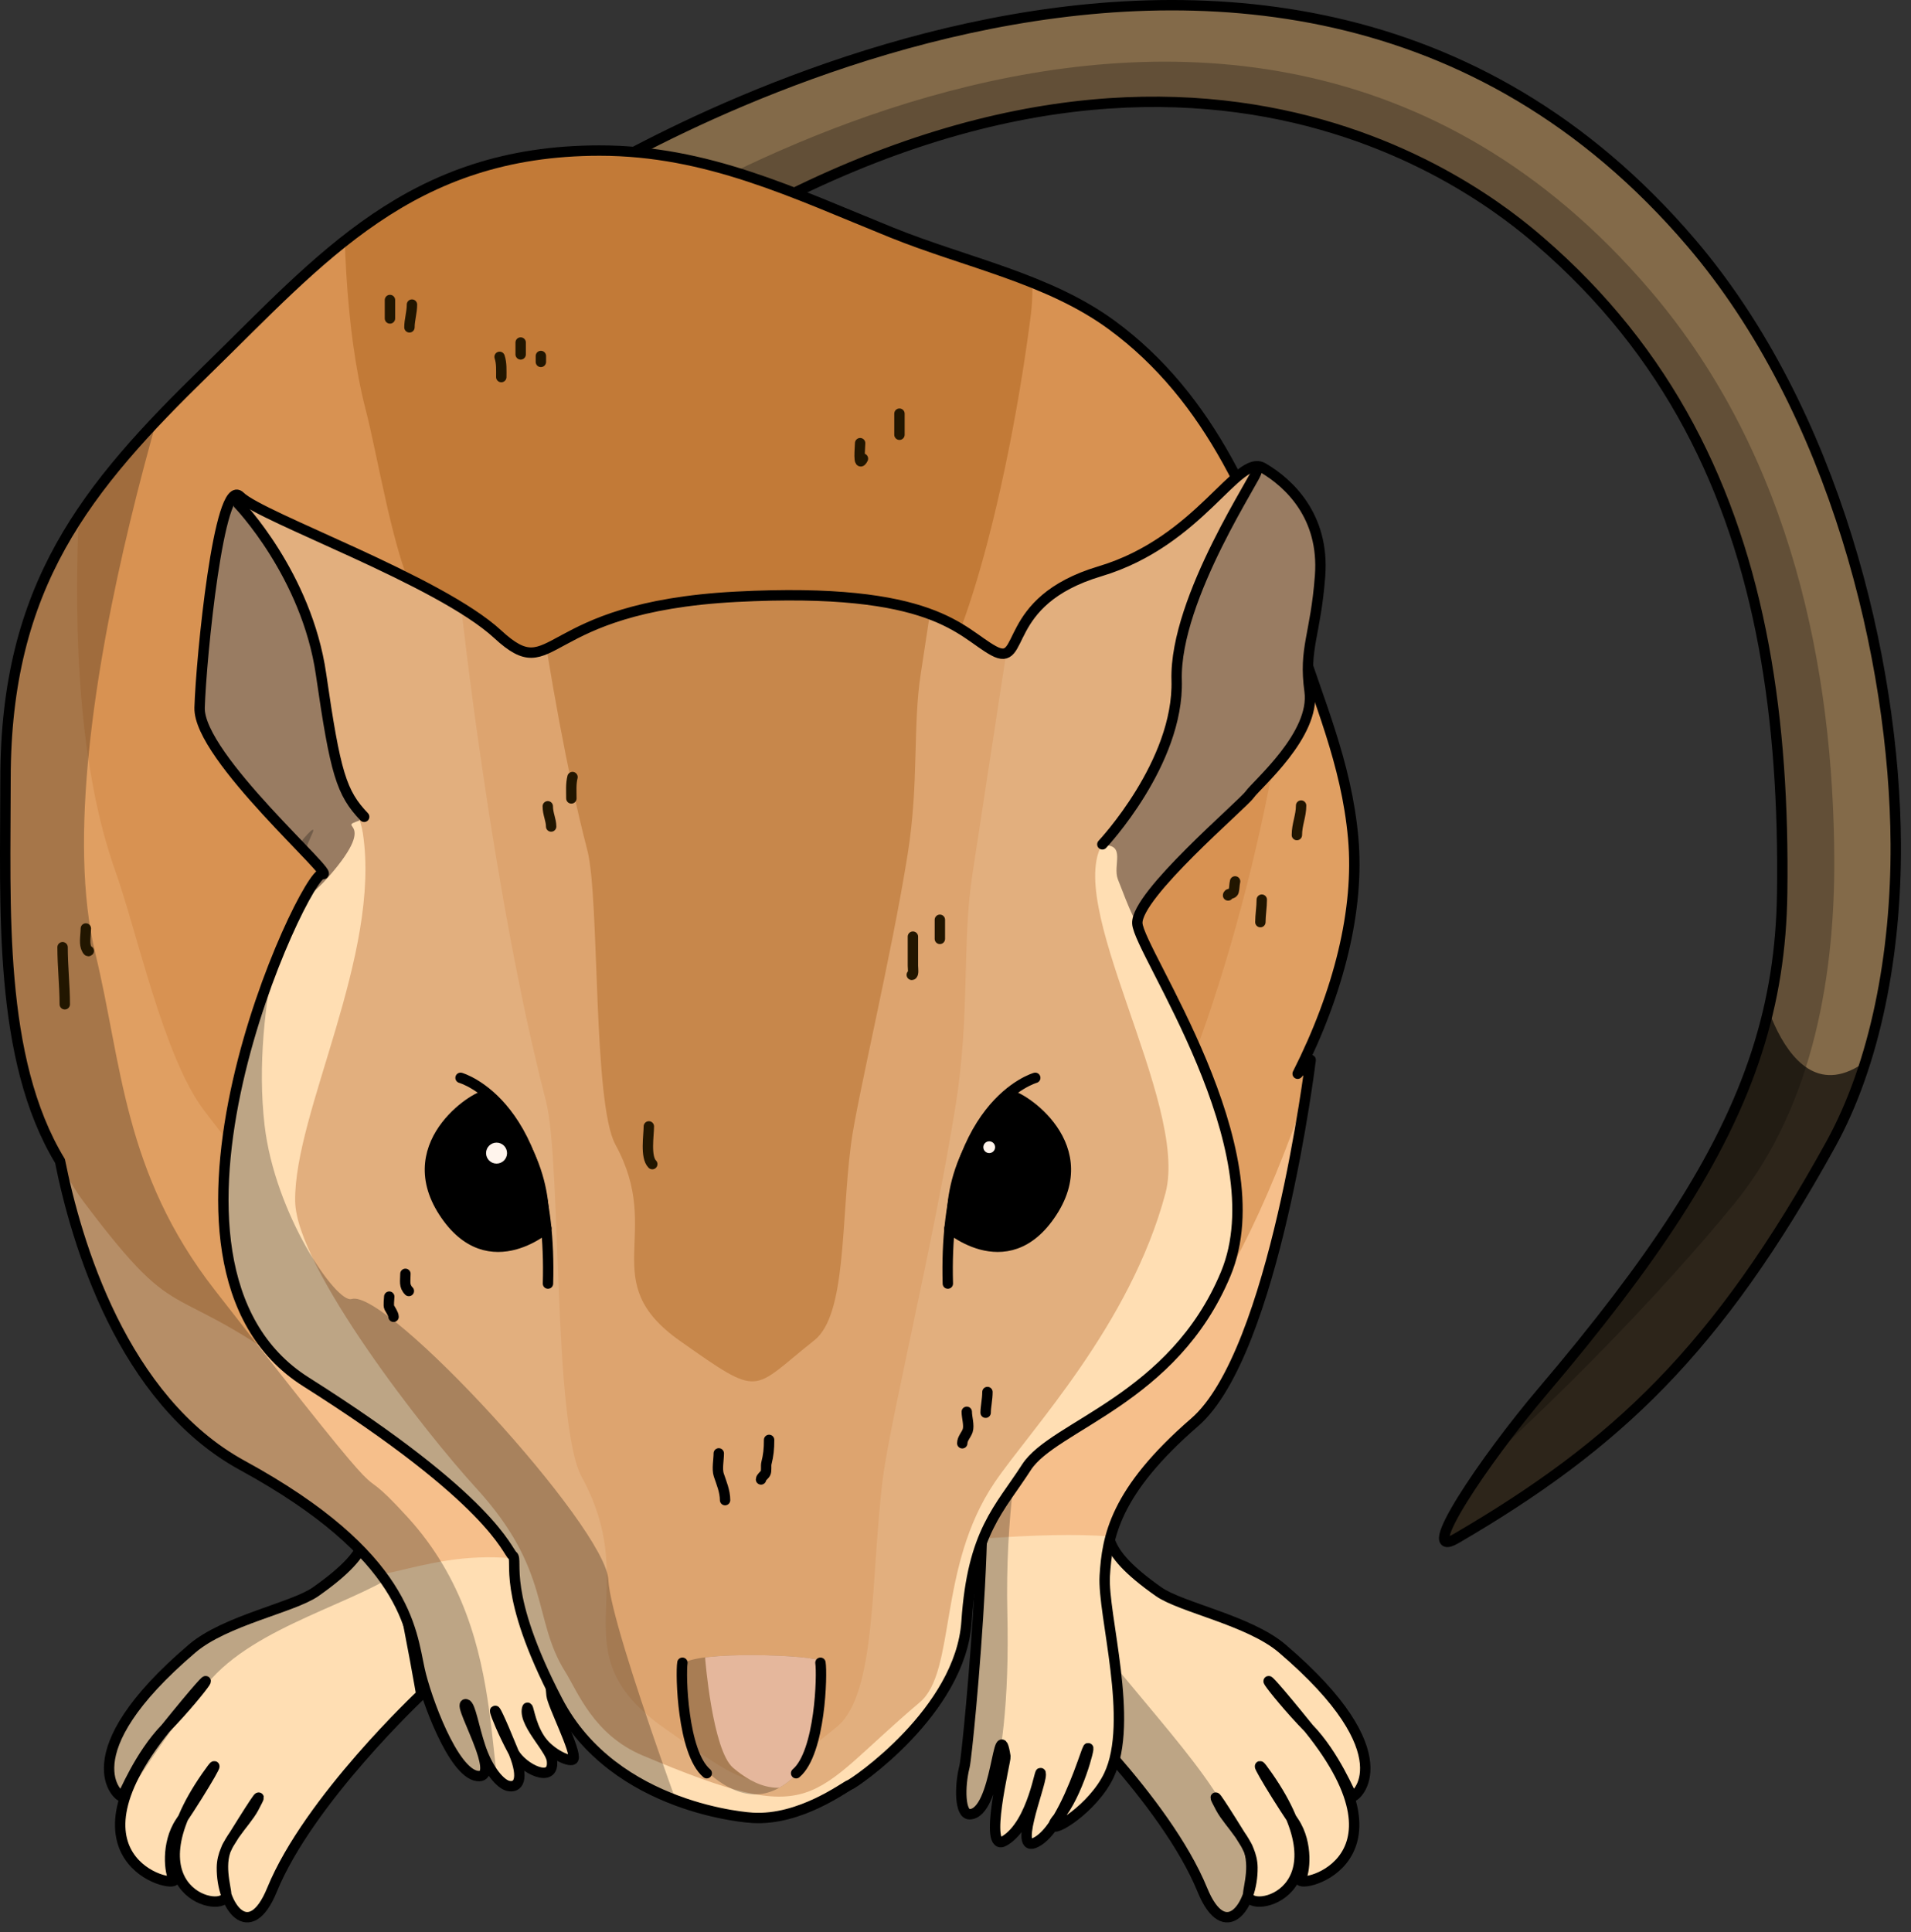 <?xml version="1.0" encoding="UTF-8" standalone="no"?>
<!DOCTYPE svg PUBLIC "-//W3C//DTD SVG 1.1//EN" "http://www.w3.org/Graphics/SVG/1.1/DTD/svg11.dtd">
<svg width="100%" height="100%" viewBox="0 0 184 186" version="1.1" xmlns="http://www.w3.org/2000/svg" xmlns:xlink="http://www.w3.org/1999/xlink" xml:space="preserve" xmlns:serif="http://www.serif.com/" style="fill-rule:evenodd;clip-rule:evenodd;stroke-linecap:round;stroke-linejoin:round;stroke-miterlimit:1.5;">
    <rect x="0" y="0" width="184" height="186" fill="#333333" stroke="none"/>
    <g transform="matrix(1,0,0,1,-153.343,-43.751)">
        <g transform="matrix(1,0,0,1,-45.414,-20.986)">
            <path d="M253.432,82.999C253.432,82.999 320.372,39.813 361.602,88.119C375.392,104.276 381.191,128.257 381.289,145.978C381.348,156.611 379.303,167.151 375.039,174.878C364.115,194.672 354.437,203.818 338.969,212.843C335.11,215.095 341.629,205.336 347.277,198.69C352.595,192.43 356.838,186.89 360.16,181.746C367.335,170.634 370.212,161.369 370.353,150.691C370.573,134.058 368.368,118.829 361.382,105.789C357.879,99.25 353.174,93.261 346.969,87.922C341.61,83.311 311.063,58.257 261.003,91.524" style="fill:rgb(131,106,73);"/>
            <clipPath id="_clip1">
                <path d="M253.432,82.999C253.432,82.999 320.372,39.813 361.602,88.119C375.392,104.276 381.191,128.257 381.289,145.978C381.348,156.611 379.303,167.151 375.039,174.878C364.115,194.672 354.437,203.818 338.969,212.843C335.11,215.095 341.629,205.336 347.277,198.69C352.595,192.43 356.838,186.89 360.16,181.746C367.335,170.634 370.212,161.369 370.353,150.691C370.573,134.058 368.368,118.829 361.382,105.789C357.879,99.25 353.174,93.261 346.969,87.922C341.61,83.311 311.063,58.257 261.003,91.524"/>
            </clipPath>
            <g clip-path="url(#_clip1)">
                <g transform="matrix(1,0,0,1,45.414,20.986)">
                    <path d="M322.596,137.508C322.596,137.508 326.057,155.2 336.057,142.892C346.057,130.585 306.827,216.737 297.596,207.122C288.366,197.507 278.75,182.123 289.904,177.892C301.058,173.661 323.75,134.046 322.596,137.508Z" style="fill:rgb(45,37,26);"/>
                </g>
                <g transform="matrix(1,0,0,1,-3.938,4.595)">
                    <path d="M257.393,85.971C257.393,85.971 320.372,39.813 361.602,88.119C375.392,104.276 379.211,125.038 379.309,142.759C379.367,153.392 377.502,166.452 369.66,176.041C363.187,183.956 351.203,196.83 336.448,209.063C333.009,211.914 341.629,205.336 347.277,198.69C352.595,192.43 356.838,186.89 360.16,181.746C367.335,170.634 370.212,161.369 370.353,150.691C370.573,134.058 368.368,118.829 361.382,105.789C357.879,99.25 353.174,93.261 346.969,87.922C341.61,83.311 311.063,58.257 261.003,91.524" style="fill-opacity:0.25;"/>
                </g>
            </g>
            <path d="M253.432,82.999C253.432,82.999 320.372,39.813 361.602,88.119C375.392,104.276 381.191,128.257 381.289,145.978C381.348,156.611 379.303,167.151 375.039,174.878C364.115,194.672 354.437,203.818 338.969,212.843C335.11,215.095 341.629,205.336 347.277,198.69C352.595,192.43 356.838,186.89 360.16,181.746C367.335,170.634 370.212,161.369 370.353,150.691C370.573,134.058 368.368,118.829 361.382,105.789C357.879,99.25 353.174,93.261 346.969,87.922C341.61,83.311 311.063,58.257 261.003,91.524" style="fill:none;stroke:black;stroke-width:1px;"/>
        </g>
        <g transform="matrix(-1,0,0,1,368.85,31.971)">
            <path d="M174.942,174.902C174.942,174.902 185.772,185.043 189.317,193.708C191.485,199.007 194.195,195.3 194.141,191.543C194.107,189.157 191.931,187.399 191.089,185.831C189.691,183.225 191.547,186.159 193.496,189.302C194.566,191.028 193.726,193.483 193.726,194.181C193.726,196.15 203.48,194.094 195.626,182.791C193.693,180.008 195.794,183.686 198.13,187.172C199.554,189.295 199.148,192.179 198.776,192.626C197.791,193.807 210.289,191.443 199.557,178.151C193.156,170.224 195.842,174.337 199.557,178.151C202.071,180.732 203.613,184.638 203.733,184.718C204.028,184.915 209.009,180.711 196.997,170.471C193.83,167.771 187.272,166.529 185.111,165.008C179.078,160.762 180.564,159.369 179.766,156.687C178.683,153.044 174.942,174.902 174.942,174.902Z" style="fill:rgb(255,222,179);"/>
            <clipPath id="_clip2">
                <path d="M174.942,174.902C174.942,174.902 185.772,185.043 189.317,193.708C191.485,199.007 194.195,195.3 194.141,191.543C194.107,189.157 191.931,187.399 191.089,185.831C189.691,183.225 191.547,186.159 193.496,189.302C194.566,191.028 193.726,193.483 193.726,194.181C193.726,196.15 203.48,194.094 195.626,182.791C193.693,180.008 195.794,183.686 198.13,187.172C199.554,189.295 199.148,192.179 198.776,192.626C197.791,193.807 210.289,191.443 199.557,178.151C193.156,170.224 195.842,174.337 199.557,178.151C202.071,180.732 203.613,184.638 203.733,184.718C204.028,184.915 209.009,180.711 196.997,170.471C193.83,167.771 187.272,166.529 185.111,165.008C179.078,160.762 180.564,159.369 179.766,156.687C178.683,153.044 174.942,174.902 174.942,174.902Z"/>
            </clipPath>
            <g clip-path="url(#_clip2)">
                <g transform="matrix(-1,0,0,1,368.85,-31.971)">
                    <path d="M161.874,223.649C161.874,223.649 165.021,216.035 173.278,205.855C177.884,200.177 188.109,198.027 192.466,194.578C204.635,184.944 186.213,183.761 186.213,183.761C186.213,183.761 150.55,206.409 154.606,218.071C158.663,229.734 161.874,223.649 161.874,223.649Z" style="fill-opacity:0.26;"/>
                </g>
            </g>
            <path d="M174.942,174.902C174.942,174.902 185.772,185.043 189.317,193.708C191.485,199.007 194.195,195.3 194.141,191.543C194.107,189.157 191.931,187.399 191.089,185.831C189.691,183.225 191.547,186.159 193.496,189.302C194.566,191.028 193.726,193.483 193.726,194.181C193.726,196.15 203.48,194.094 195.626,182.791C193.693,180.008 195.794,183.686 198.13,187.172C199.554,189.295 199.148,192.179 198.776,192.626C197.791,193.807 210.289,191.443 199.557,178.151C193.156,170.224 195.842,174.337 199.557,178.151C202.071,180.732 203.613,184.638 203.733,184.718C204.028,184.915 209.009,180.711 196.997,170.471C193.83,167.771 187.272,166.529 185.111,165.008C179.078,160.762 180.564,159.369 179.766,156.687C178.683,153.044 174.942,174.902 174.942,174.902Z" style="fill:none;stroke:black;stroke-width:1px;"/>
        </g>
        <g transform="matrix(1,0,0,1,79.793,31.971)">
            <path d="M174.942,174.902C174.942,174.902 185.772,185.043 189.317,193.708C191.485,199.007 194.195,195.3 194.141,191.543C194.107,189.157 191.931,187.399 191.089,185.831C189.691,183.225 191.547,186.159 193.496,189.302C194.566,191.028 193.726,193.483 193.726,194.181C193.726,196.15 203.48,194.094 195.626,182.791C193.693,180.008 195.794,183.686 198.13,187.172C199.554,189.295 199.148,192.179 198.776,192.626C197.791,193.807 210.289,191.443 199.557,178.151C193.156,170.224 195.842,174.337 199.557,178.151C202.071,180.732 203.613,184.638 203.733,184.718C204.028,184.915 209.009,180.711 196.997,170.471C193.83,167.771 187.272,166.529 185.111,165.008C179.078,160.762 180.564,159.369 179.766,156.687C178.683,153.044 174.942,174.902 174.942,174.902Z" style="fill:rgb(255,222,179);"/>
            <clipPath id="_clip3">
                <path d="M174.942,174.902C174.942,174.902 185.772,185.043 189.317,193.708C191.485,199.007 194.195,195.3 194.141,191.543C194.107,189.157 191.931,187.399 191.089,185.831C189.691,183.225 191.547,186.159 193.496,189.302C194.566,191.028 193.726,193.483 193.726,194.181C193.726,196.15 203.48,194.094 195.626,182.791C193.693,180.008 195.794,183.686 198.13,187.172C199.554,189.295 199.148,192.179 198.776,192.626C197.791,193.807 210.289,191.443 199.557,178.151C193.156,170.224 195.842,174.337 199.557,178.151C202.071,180.732 203.613,184.638 203.733,184.718C204.028,184.915 209.009,180.711 196.997,170.471C193.83,167.771 187.272,166.529 185.111,165.008C179.078,160.762 180.564,159.369 179.766,156.687C178.683,153.044 174.942,174.902 174.942,174.902Z"/>
            </clipPath>
            <g clip-path="url(#_clip3)">
                <g transform="matrix(1,0,0,1,-79.793,-31.971)">
                    <path d="M256.831,229.555L273.337,238.468C273.337,238.468 274.449,230.678 273.669,224.742C272.706,217.414 267.758,212.846 258.812,201.825C243.193,182.584 256.831,229.555 256.831,229.555Z" style="fill-opacity:0.26;"/>
                </g>
            </g>
            <path d="M174.942,174.902C174.942,174.902 185.772,185.043 189.317,193.708C191.485,199.007 194.195,195.3 194.141,191.543C194.107,189.157 191.931,187.399 191.089,185.831C189.691,183.225 191.547,186.159 193.496,189.302C194.566,191.028 193.726,193.483 193.726,194.181C193.726,196.15 203.48,194.094 195.626,182.791C193.693,180.008 195.794,183.686 198.13,187.172C199.554,189.295 199.148,192.179 198.776,192.626C197.791,193.807 210.289,191.443 199.557,178.151C193.156,170.224 195.842,174.337 199.557,178.151C202.071,180.732 203.613,184.638 203.733,184.718C204.028,184.915 209.009,180.711 196.997,170.471C193.83,167.771 187.272,166.529 185.111,165.008C179.078,160.762 180.564,159.369 179.766,156.687C178.683,153.044 174.942,174.902 174.942,174.902Z" style="fill:none;stroke:black;stroke-width:1px;"/>
        </g>
        <path d="M199.695,212.211C200.185,213.65 200.354,214.855 199.303,214.721C196.96,214.423 194.342,207.194 193.748,204.493C192.916,200.713 192.549,193.477 176.684,184.824C165.109,178.51 160.673,163.29 159.121,155.52C153.115,145.619 153.874,131.084 153.874,118.734C153.874,100.091 161.63,90.698 173.197,79.422C184.294,68.604 192.878,58.246 211.079,58.246C221.453,58.246 229.764,62.324 239.212,66.142C246.41,69.05 254.281,70.557 260.405,75.053C269.9,82.025 274.586,92.976 278.256,104.779C280.245,111.178 282.985,117.129 283.635,124.428C284.247,131.306 282.264,139.24 278.287,147.115L279.54,145.789C279.54,145.789 276.099,173.981 268.369,180.673C260.638,187.366 259.946,191.75 259.715,195.443C259.484,199.135 262.6,209.464 260.108,214.669C258.592,217.832 254.631,220.261 254.792,219.419C254.942,219.201 255.089,218.97 255.232,218.73L255.233,218.73C257.15,216.481 258.33,211.712 258.1,212.058C257.931,212.311 256.813,216.082 255.232,218.73C254.955,219.055 254.818,219.281 254.792,219.419C254.333,220.085 253.842,220.632 253.329,220.964C250.639,222.703 253.553,215.736 253.553,214.582C253.553,213.428 252.857,219.321 250.05,220.973C247.952,222.207 250.203,213.177 250.151,212.855C249.433,208.38 249.403,218.369 246.695,218.404C245.765,218.416 245.712,215.786 246.215,213.788C246.554,212.441 249.677,179.866 246.561,180.673L248.313,178.821C238.9,184.388 228.211,187.887 217.021,187.887C211.999,187.887 207.104,187.346 202.393,186.319L210.114,192.551C210.296,192.681 210.404,192.785 210.404,192.785L210.114,192.551C208.952,191.718 204.78,189.809 206.449,206.942C206.536,207.831 208.861,212.379 208.554,213.069C208.361,213.5 206.402,212.642 205.438,211.309L205.437,211.308L205.342,211.171L205.31,211.124C204.322,209.622 204.206,207.76 204.097,208.22C203.908,209.024 204.616,210.115 205.31,211.124L205.337,211.165C205.353,211.189 205.37,211.213 205.387,211.237L205.437,211.308C205.949,212.051 206.423,212.736 206.483,213.212C206.778,215.553 203.654,214.025 202.805,212.462L202.679,212.15C200.121,205.857 200.816,208.742 202.713,212.289L202.805,212.462C203.86,215.072 203.222,215.912 202.248,215.665C201.499,215.474 200.403,214.168 199.7,212.226L199.695,212.211C199.665,212.124 199.634,212.035 199.602,211.946C198.961,210.054 198.639,207.934 198.226,207.817C197.682,207.663 198.888,209.959 199.602,211.946C199.632,212.035 199.663,212.124 199.695,212.211Z" style="fill:rgb(255,222,179);"/>
        <clipPath id="_clip4">
            <path d="M199.695,212.211C200.185,213.65 200.354,214.855 199.303,214.721C196.96,214.423 194.342,207.194 193.748,204.493C192.916,200.713 192.549,193.477 176.684,184.824C165.109,178.51 160.673,163.29 159.121,155.52C153.115,145.619 153.874,131.084 153.874,118.734C153.874,100.091 161.63,90.698 173.197,79.422C184.294,68.604 192.878,58.246 211.079,58.246C221.453,58.246 229.764,62.324 239.212,66.142C246.41,69.05 254.281,70.557 260.405,75.053C269.9,82.025 274.586,92.976 278.256,104.779C280.245,111.178 282.985,117.129 283.635,124.428C284.247,131.306 282.264,139.24 278.287,147.115L279.54,145.789C279.54,145.789 276.099,173.981 268.369,180.673C260.638,187.366 259.946,191.75 259.715,195.443C259.484,199.135 262.6,209.464 260.108,214.669C258.592,217.832 254.631,220.261 254.792,219.419C254.942,219.201 255.089,218.97 255.232,218.73L255.233,218.73C257.15,216.481 258.33,211.712 258.1,212.058C257.931,212.311 256.813,216.082 255.232,218.73C254.955,219.055 254.818,219.281 254.792,219.419C254.333,220.085 253.842,220.632 253.329,220.964C250.639,222.703 253.553,215.736 253.553,214.582C253.553,213.428 252.857,219.321 250.05,220.973C247.952,222.207 250.203,213.177 250.151,212.855C249.433,208.38 249.403,218.369 246.695,218.404C245.765,218.416 245.712,215.786 246.215,213.788C246.554,212.441 249.677,179.866 246.561,180.673L248.313,178.821C238.9,184.388 228.211,187.887 217.021,187.887C211.999,187.887 207.104,187.346 202.393,186.319L210.114,192.551C210.296,192.681 210.404,192.785 210.404,192.785L210.114,192.551C208.952,191.718 204.78,189.809 206.449,206.942C206.536,207.831 208.861,212.379 208.554,213.069C208.361,213.5 206.402,212.642 205.438,211.309L205.437,211.308L205.342,211.171L205.31,211.124C204.322,209.622 204.206,207.76 204.097,208.22C203.908,209.024 204.616,210.115 205.31,211.124L205.337,211.165C205.353,211.189 205.37,211.213 205.387,211.237L205.437,211.308C205.949,212.051 206.423,212.736 206.483,213.212C206.778,215.553 203.654,214.025 202.805,212.462L202.679,212.15C200.121,205.857 200.816,208.742 202.713,212.289L202.805,212.462C203.86,215.072 203.222,215.912 202.248,215.665C201.499,215.474 200.403,214.168 199.7,212.226L199.695,212.211C199.665,212.124 199.634,212.035 199.602,211.946C198.961,210.054 198.639,207.934 198.226,207.817C197.682,207.663 198.888,209.959 199.602,211.946C199.632,212.035 199.663,212.124 199.695,212.211Z"/>
        </clipPath>
        <g clip-path="url(#_clip4)">
            <g transform="matrix(1.309,0,0,1.309,-70.139,-23.886)">
                <path d="M161.499,72.602C161.499,72.602 156.219,105.052 163.28,124.871C165.366,130.724 167.939,142.769 171.777,147.867C179.986,158.769 180.957,156.924 193.723,166.595C197.515,169.468 201.088,165.572 208.568,166.285C223.992,167.755 245.779,163.324 254.18,164.904C255.417,165.137 253.789,163.532 254.453,163.112C261.803,158.47 271.554,133.012 275.036,113.283C277.851,97.332 257.241,52.547 265.365,34.752C273.489,16.957 229.387,35.526 206.563,32.818C183.739,30.11 156.464,81.222 156.464,81.222" style="fill:rgb(246,191,139);"/>
            </g>
            <g transform="matrix(1.219,0,0,1.219,-48.026,-20.844)">
                <path d="M161.499,72.602C161.499,72.602 156.219,105.052 163.28,124.871C165.366,130.724 167.939,142.769 171.777,147.867C179.986,158.769 177.936,153.129 190.702,162.8C203.468,172.471 249.117,165.121 256.467,160.479C263.817,155.837 271.554,133.012 275.036,113.283C277.851,97.332 257.241,52.547 265.365,34.752C273.489,16.957 229.387,35.526 206.563,32.818C183.739,30.11 156.464,81.222 156.464,81.222" style="fill:rgb(224,159,98);"/>
            </g>
            <g transform="matrix(1,0,0,1,1.161,2.708)">
                <path d="M161.499,72.602C161.499,72.602 156.219,105.052 163.28,124.871C165.366,130.724 167.939,142.769 171.777,147.867C179.986,158.769 177.936,153.129 190.702,162.8C203.468,172.471 249.117,165.121 256.467,160.479C263.817,155.837 271.554,133.012 275.036,113.283C277.851,97.332 257.241,52.547 265.365,34.752C273.489,16.957 229.387,35.526 206.563,32.818C183.739,30.11 156.464,81.222 156.464,81.222" style="fill:rgb(216,146,82);"/>
            </g>
            <g transform="matrix(0.573,0,0,0.788,94.999,-15.185)">
                <path d="M161.499,72.602C161.499,72.602 156.219,105.052 163.28,124.871C165.366,130.724 167.939,142.769 171.777,147.867C179.986,158.769 177.936,153.129 190.702,162.8C203.468,172.471 249.117,165.121 256.467,160.479C263.817,155.837 271.554,133.012 275.036,113.283C277.851,97.332 257.241,52.547 265.365,34.752C273.489,16.957 229.387,35.526 206.563,32.818C183.739,30.11 156.464,81.222 156.464,81.222" style="fill:rgb(194,122,55);"/>
            </g>
            <path d="M174.44,65.609C172.786,69.709 157.234,113.742 162.523,135.534C165.093,146.12 165.202,156.617 174.027,167.944C193.908,193.46 186.033,182.619 192.596,189.814C203.326,201.577 199.198,216.635 203.324,222.412C207.451,228.189 119.558,193.527 130.7,166.706C135.509,155.128 119.023,124.684 127.88,104.222C139.543,77.279 176.17,61.319 174.44,65.609Z" style="fill-opacity:0.26;"/>
            <g transform="matrix(1,0,0,1,-1.268,-1.056)">
                <path d="M237.87,224.138C237.87,224.138 252.401,234.404 251.602,200.053C251.18,181.884 256.673,170.686 253.292,171.109C249.912,171.531 241.884,194.771 241.884,194.771L237.87,224.138Z" style="fill-opacity:0.26;"/>
            </g>
        </g>
        <path d="M199.695,212.211C200.185,213.65 200.354,214.855 199.303,214.721C196.96,214.423 194.342,207.194 193.748,204.493C192.916,200.713 192.549,193.477 176.684,184.824C165.109,178.51 160.673,163.29 159.121,155.52C153.115,145.619 153.874,131.084 153.874,118.734C153.874,100.091 161.63,90.698 173.197,79.422C184.294,68.604 192.878,58.246 211.079,58.246C221.453,58.246 229.764,62.324 239.212,66.142C246.41,69.05 254.281,70.557 260.405,75.053C269.9,82.025 274.586,92.976 278.256,104.779C280.245,111.178 282.985,117.129 283.635,124.428C284.247,131.306 282.264,139.24 278.287,147.115L279.54,145.789C279.54,145.789 276.099,173.981 268.369,180.673C260.638,187.366 259.946,191.75 259.715,195.443C259.484,199.135 262.6,209.464 260.108,214.669C258.592,217.832 254.631,220.261 254.792,219.419C254.942,219.201 255.089,218.97 255.232,218.73L255.233,218.73C257.15,216.481 258.33,211.712 258.1,212.058C257.931,212.311 256.813,216.082 255.232,218.73C254.955,219.055 254.818,219.281 254.792,219.419C254.333,220.085 253.842,220.632 253.329,220.964C250.639,222.703 253.553,215.736 253.553,214.582C253.553,213.428 252.857,219.321 250.05,220.973C247.952,222.207 250.203,213.177 250.151,212.855C249.433,208.38 249.403,218.369 246.695,218.404C245.765,218.416 245.712,215.786 246.215,213.788C246.554,212.441 249.677,179.866 246.561,180.673L248.313,178.821C238.9,184.388 228.211,187.887 217.021,187.887C211.999,187.887 207.104,187.346 202.393,186.319L210.114,192.551C210.296,192.681 210.404,192.785 210.404,192.785L210.114,192.551C208.952,191.718 204.78,189.809 206.449,206.942C206.536,207.831 208.861,212.379 208.554,213.069C208.361,213.5 206.402,212.642 205.438,211.309L205.437,211.308L205.342,211.171L205.31,211.124C204.322,209.622 204.206,207.76 204.097,208.22C203.908,209.024 204.616,210.115 205.31,211.124L205.337,211.165C205.353,211.189 205.37,211.213 205.387,211.237L205.437,211.308C205.949,212.051 206.423,212.736 206.483,213.212C206.778,215.553 203.654,214.025 202.805,212.462L202.679,212.15C200.121,205.857 200.816,208.742 202.713,212.289L202.805,212.462C203.86,215.072 203.222,215.912 202.248,215.665C201.499,215.474 200.403,214.168 199.7,212.226L199.695,212.211C199.665,212.124 199.634,212.035 199.602,211.946C198.961,210.054 198.639,207.934 198.226,207.817C197.682,207.663 198.888,209.959 199.602,211.946C199.632,212.035 199.663,212.124 199.695,212.211Z" style="fill:none;stroke:black;stroke-width:1px;"/>
        <g transform="matrix(1,0,0,1,85.474,26.442)">
            <path d="M140.309,192.306C140.309,192.306 127.04,191.585 121.559,181.056C116.078,170.528 117.809,167.499 117.232,167.066C116.655,166.633 115.357,161.73 97.329,150.336C79.3,138.941 97.329,101.009 98.915,101.442C100.502,101.875 86.944,90.192 87.088,85.432C87.233,80.673 88.963,63.077 90.983,65.096C93.002,67.115 110.165,73.173 115.79,78.365C121.415,83.558 119.54,75.769 138.722,74.76C157.905,73.75 160.357,78.221 163.53,79.952C166.703,81.683 164.107,75.192 173.77,72.308C183.433,69.423 187.039,60.914 189.491,62.356C191.943,63.798 195.404,66.971 194.972,72.74C194.539,78.509 193.385,79.663 193.962,83.846C194.539,88.029 188.914,92.788 188.193,93.798C187.472,94.807 177.231,103.461 177.376,106.201C177.52,108.942 190.933,127.836 185.885,139.951C180.837,152.066 169.299,154.518 166.703,158.557C164.107,162.595 161.51,164.758 160.934,173.412C160.357,182.066 150.116,188.989 149.684,189.133C149.251,189.277 144.924,192.595 140.309,192.306" style="fill:rgb(255,222,179);"/>
            <clipPath id="_clip5">
                <path d="M140.309,192.306C140.309,192.306 127.04,191.585 121.559,181.056C116.078,170.528 117.809,167.499 117.232,167.066C116.655,166.633 115.357,161.73 97.329,150.336C79.3,138.941 97.329,101.009 98.915,101.442C100.502,101.875 86.944,90.192 87.088,85.432C87.233,80.673 88.963,63.077 90.983,65.096C93.002,67.115 110.165,73.173 115.79,78.365C121.415,83.558 119.54,75.769 138.722,74.76C157.905,73.75 160.357,78.221 163.53,79.952C166.703,81.683 164.107,75.192 173.77,72.308C183.433,69.423 187.039,60.914 189.491,62.356C191.943,63.798 195.404,66.971 194.972,72.74C194.539,78.509 193.385,79.663 193.962,83.846C194.539,88.029 188.914,92.788 188.193,93.798C187.472,94.807 177.231,103.461 177.376,106.201C177.52,108.942 190.933,127.836 185.885,139.951C180.837,152.066 169.299,154.518 166.703,158.557C164.107,162.595 161.51,164.758 160.934,173.412C160.357,182.066 150.116,188.989 149.684,189.133C149.251,189.277 144.924,192.595 140.309,192.306"/>
            </clipPath>
            <g clip-path="url(#_clip5)">
                <g transform="matrix(1,0,0,1,-85.474,-26.442)">
                    <path d="M224.344,77.225C261.58,77.225 291.811,91.092 291.811,108.173C291.811,111.995 273.189,128.8 267.366,132.212C263.317,134.584 263.26,134.283 260.978,128.402C260.454,127.053 261.802,125.008 259.541,125.131C239.287,126.235 208.024,115.957 188.597,122.515C184.851,123.779 190.337,122.06 184.955,128.182C173.308,141.428 156.877,118.409 156.877,108.173C156.877,91.092 187.108,77.225 224.344,77.225Z" style="fill:rgb(153,124,98);"/>
                </g>
                <g transform="matrix(1.228,0,0,1.008,-135.058,16.992)">
                    <path d="M183.185,46.353C183.185,46.353 186.647,51.123 189.302,58.664C190.686,62.595 190.422,67.399 191.221,72.037C191.692,74.772 193.394,77.451 193.697,79.858C195.165,91.492 188.301,106.575 188.392,115.019C188.461,121.398 198.702,137.273 202.541,142.371C208.526,150.32 206.957,154.905 209.572,159.978C210.543,161.862 211.782,165.991 215.642,167.969C229.513,175.076 228.479,172.037 237.365,162.894C240.239,159.937 238.736,150.007 243.229,141.908C245.999,136.915 253.874,126.885 256.631,114.268C258.53,105.576 248.278,86.129 251.902,80.521C257.984,71.11 257.144,68.641 257.58,62.491C257.744,60.179 258.611,57.985 259.279,55.956C261.727,48.518 266.002,42.915 269.503,37.045C279.43,20.399 229.387,35.526 206.563,32.818C183.739,30.11 183.185,46.353 183.185,46.353" style="fill:rgb(226,175,126);"/>
                </g>
                <g transform="matrix(0.733,0,0,1.008,-24.575,16.001)">
                    <path d="M186.687,59.236C186.687,59.236 190.76,86.599 197.822,106.419C199.907,112.271 198.702,137.273 202.541,142.371C210.749,153.272 199.116,159.03 213.37,166.333C227.241,173.441 225.251,172.422 235.961,166.265C241.361,163.161 240.427,151.892 242.114,142.336C243.066,136.94 248.899,119.437 251.656,106.819C253.555,98.128 252.469,91.381 253.839,84.846C265.097,31.126 262.645,43.994 265.365,34.752C270.888,15.986 229.387,35.526 206.563,32.818C183.739,30.11 186.687,59.236 186.687,59.236" style="fill:rgb(221,164,111);"/>
                </g>
                <g transform="matrix(0.573,0,0,0.788,11.072,15.317)">
                    <path d="M186.687,59.236C186.687,59.236 190.76,86.599 197.822,106.419C199.907,112.271 198.702,137.273 202.541,142.371C210.749,153.272 199.116,159.03 213.37,166.333C227.241,173.441 225.251,172.422 235.961,166.265C241.361,163.161 240.427,151.892 242.114,142.336C243.066,136.94 248.899,119.437 251.656,106.819C253.555,98.128 252.469,91.381 253.839,84.846C265.097,31.126 262.645,43.994 265.365,34.752C270.888,15.986 229.387,35.526 206.563,32.818C183.739,30.11 186.687,59.236 186.687,59.236" style="fill:rgb(199,135,75);"/>
                </g>
                <g transform="matrix(1,0,0,1,-85.474,-26.442)">
                    <path d="M221.637,225.847C221.637,225.847 212.13,200.705 211.919,195.846C211.698,190.772 190.581,167.747 187.2,168.803C185.745,169.258 179.799,160.637 178.812,152.032C177.506,140.652 181.549,128.033 183.397,124.014C185.003,120.52 168.662,141.342 164.687,161.328C160.874,180.501 167.341,202.184 167.341,202.184L221.637,225.847Z" style="fill-opacity:0.26;"/>
                </g>
            </g>
            <path d="M140.309,192.306C140.309,192.306 127.04,191.585 121.559,181.056C116.078,170.528 117.809,167.499 117.232,167.066C116.655,166.633 115.357,161.73 97.329,150.336C79.3,138.941 97.329,101.009 98.915,101.442C100.502,101.875 86.944,90.192 87.088,85.432C87.233,80.673 88.963,63.077 90.983,65.096C93.002,67.115 110.165,73.173 115.79,78.365C121.415,83.558 119.54,75.769 138.722,74.76C157.905,73.75 160.357,78.221 163.53,79.952C166.703,81.683 164.107,75.192 173.77,72.308C183.433,69.423 187.039,60.914 189.491,62.356C191.943,63.798 195.404,66.971 194.972,72.74C194.539,78.509 193.385,79.663 193.962,83.846C194.539,88.029 188.914,92.788 188.193,93.798C187.472,94.807 177.231,103.461 177.376,106.201C177.52,108.942 190.933,127.836 185.885,139.951C180.837,152.066 169.299,154.518 166.703,158.557C164.107,162.595 161.51,164.758 160.934,173.412C160.357,182.066 150.116,188.989 149.684,189.133C149.251,189.277 144.924,192.595 140.309,192.306" style="fill:none;stroke:black;stroke-width:1px;"/>
        </g>
        <g transform="matrix(1,0,0,1,4.225,0)">
            <g transform="matrix(1,0,0,1,81.249,26.442)">
                <path d="M114.702,122.809C114.275,122.405 106.145,127.129 110.59,133.983C115.034,140.836 121.057,134.938 120.434,135.603C119.811,136.267 121.722,129.455 114.702,122.809Z" style="stroke:black;stroke-width:1px;"/>
            </g>
        </g>
        <g transform="matrix(1,0,0,1,4.225,0)">
            <g transform="matrix(1,0,0,1,81.249,26.442)">
                <path d="M112.213,121.069C112.213,121.069 121.126,123.545 120.631,140.876" style="fill:none;stroke:black;stroke-width:1px;"/>
            </g>
        </g>
        <g transform="matrix(1,0,0,1,4.225,0)">
            <g transform="matrix(-1,0,0,1,361.011,26.442)">
                <path d="M114.702,122.809C114.275,122.405 106.145,127.129 110.59,133.983C115.034,140.836 121.057,134.938 120.434,135.603C119.811,136.267 121.722,129.455 114.702,122.809Z" style="stroke:black;stroke-width:1px;"/>
            </g>
        </g>
        <g transform="matrix(1,0,0,1,4.225,0)">
            <g transform="matrix(-1,0,0,1,361.011,26.442)">
                <path d="M112.213,121.069C112.213,121.069 121.126,123.545 120.631,140.876" style="fill:none;stroke:black;stroke-width:1px;"/>
            </g>
        </g>
        <g transform="matrix(1,0,0,1,4.225,0)">
            <g transform="matrix(1,0,0,1,81.249,26.442)">
                <circle cx="115.68" cy="128.315" r="1.01" style="fill:rgb(255,244,236);"/>
            </g>
        </g>
        <g transform="matrix(1,0,0,1,4.225,0)">
            <g transform="matrix(0.561,0,0,0.561,179.468,82.203)">
                <circle cx="115.68" cy="128.315" r="1.01" style="fill:rgb(255,244,236);"/>
            </g>
        </g>
        <path d="M219.016,203.98C219.016,203.98 219.711,212.883 221.716,214.573C223.761,216.296 226.733,217.807 229.94,214.656C232.318,212.319 232.64,204.23 232.266,203.648C231.893,203.066 220.179,202.61 219.016,203.98Z" style="fill-opacity:0.24;"/>
        <clipPath id="_clip6">
            <path d="M219.016,203.98C219.016,203.98 219.711,212.883 221.716,214.573C223.761,216.296 226.733,217.807 229.94,214.656C232.318,212.319 232.64,204.23 232.266,203.648C231.893,203.066 220.179,202.61 219.016,203.98Z"/>
        </clipPath>
        <g clip-path="url(#_clip6)">
            <g transform="matrix(1,0,0,1,2.218,-0.634)">
                <path d="M219.016,203.98C219.016,203.98 219.711,212.883 221.716,214.573C223.761,216.296 226.733,217.807 229.94,214.656C232.318,212.319 232.64,204.23 232.266,203.648C231.893,203.066 220.179,202.61 219.016,203.98Z" style="fill:rgb(229,183,156);"/>
            </g>
        </g>
        <g>
            <g transform="matrix(-1,0,0,1,365.914,26.442)">
                <path d="M133.574,177.376C133.394,178.457 133.574,186.029 135.918,188.012" style="fill:none;stroke:black;stroke-width:1px;"/>
            </g>
            <g transform="matrix(1,0,0,1,85.474,26.442)">
                <path d="M133.574,177.376C133.394,178.457 133.574,186.029 135.918,188.012" style="fill:none;stroke:black;stroke-width:1px;"/>
            </g>
        </g>
        <g transform="matrix(1,0,0,1,85.474,26.442)">
            <path d="M90.818,65.824C90.818,65.824 97.395,72.631 98.779,82.208C100.164,91.785 100.741,93.631 102.933,95.939" style="fill:none;stroke:black;stroke-width:1px;"/>
        </g>
        <g transform="matrix(1,0,0,1,85.474,26.442)">
            <path d="M174.009,98.592C174.009,98.592 181.394,90.752 181.163,82.785C180.932,74.823 189.24,62.708 188.894,62.593" style="fill:none;stroke:black;stroke-width:1px;"/>
        </g>
        <path d="M193.009,73.074C193.009,73.834 192.766,74.555 192.766,75.264" style="fill:none;stroke:rgb(34,22,0);stroke-width:1px;"/>
        <path d="M201.447,78.104C201.653,78.723 201.609,79.392 201.609,80.051" style="fill:none;stroke:rgb(34,22,0);stroke-width:1px;"/>
        <path d="M203.475,76.724C203.475,76.933 203.475,78.027 203.475,77.86" style="fill:none;stroke:rgb(34,22,0);stroke-width:1px;"/>
        <path d="M205.422,78.022L205.422,78.59" style="fill:none;stroke:rgb(34,22,0);stroke-width:1px;"/>
        <path d="M190.89,72.632L190.89,74.407" style="fill:none;stroke:rgb(34,22,0);stroke-width:1px;"/>
        <path d="M236.161,86.414C236.161,86.774 235.936,88.892 236.432,87.901" style="fill:none;stroke:rgb(34,22,0);stroke-width:1px;"/>
        <path d="M239.947,83.574L239.947,85.602" style="fill:none;stroke:rgb(34,22,0);stroke-width:1px;"/>
        <path d="M272.264,128.601C272.186,128.91 272.206,129.238 272.128,129.547C272.043,129.89 271.588,129.696 271.588,129.953" style="fill:none;stroke:rgb(34,22,0);stroke-width:1px;"/>
        <path d="M274.833,130.358C274.833,131.078 274.698,131.85 274.698,132.522" style="fill:none;stroke:rgb(34,22,0);stroke-width:1px;"/>
        <path d="M278.619,121.299C278.619,122.321 278.213,123.103 278.213,124.139" style="fill:none;stroke:rgb(34,22,0);stroke-width:1px;"/>
        <path d="M159.368,134.936C159.368,136.755 159.58,138.693 159.58,140.429" style="fill:none;stroke:rgb(34,22,0);stroke-width:1px;"/>
        <path d="M161.61,133.134C161.61,133.602 161.457,134.446 161.61,134.906C161.652,135.032 161.795,135.387 161.887,135.294" style="fill:none;stroke:rgb(34,22,0);stroke-width:1px;"/>
        <path d="M206.086,121.369C206.086,122.109 206.41,122.675 206.41,123.316" style="fill:none;stroke:rgb(34,22,0);stroke-width:1px;"/>
        <path d="M208.466,118.557C208.299,119.224 208.357,119.925 208.357,120.612" style="fill:none;stroke:rgb(34,22,0);stroke-width:1px;"/>
        <path d="M241.242,133.917L241.242,136.73C241.242,136.932 241.34,137.595 241.133,137.595" style="fill:none;stroke:rgb(34,22,0);stroke-width:1px;"/>
        <path d="M243.838,132.295L243.838,134.133" style="fill:none;stroke:rgb(34,22,0);stroke-width:1px;"/>
        <path d="M215.817,152.186C215.817,153.039 215.462,155.132 216.147,155.817" style="fill:none;stroke:rgb(34,22,0);stroke-width:1px;"/>
        <path d="M192.379,166.38C192.379,167.059 192.224,167.546 192.709,168.031" style="fill:none;stroke:black;stroke-width:1px;"/>
        <path d="M190.822,168.576C190.822,168.762 190.725,169.421 190.822,169.614C190.941,169.852 191.237,170.255 191.237,170.514" style="fill:none;stroke:black;stroke-width:1px;"/>
        <path d="M246.428,179.661C246.428,180.194 246.684,180.972 246.515,181.479C246.385,181.868 245.995,182.244 245.995,182.69" style="fill:none;stroke:black;stroke-width:1px;"/>
        <path d="M248.418,177.757C248.418,178.452 248.245,179.194 248.245,179.748" style="fill:none;stroke:black;stroke-width:1px;"/>
        <path d="M222.55,183.664C222.55,184.261 222.362,185.175 222.55,185.741C222.803,186.498 223.156,187.314 223.156,188.164" style="fill:none;stroke:black;stroke-width:1px;"/>
        <path d="M227.396,182.366C227.396,183.244 227.333,183.83 227.137,184.616C227.075,184.864 227.167,185.335 227.05,185.568C226.957,185.755 226.618,185.968 226.618,186.173" style="fill:none;stroke:black;stroke-width:1px;"/>
    </g>
</svg>

